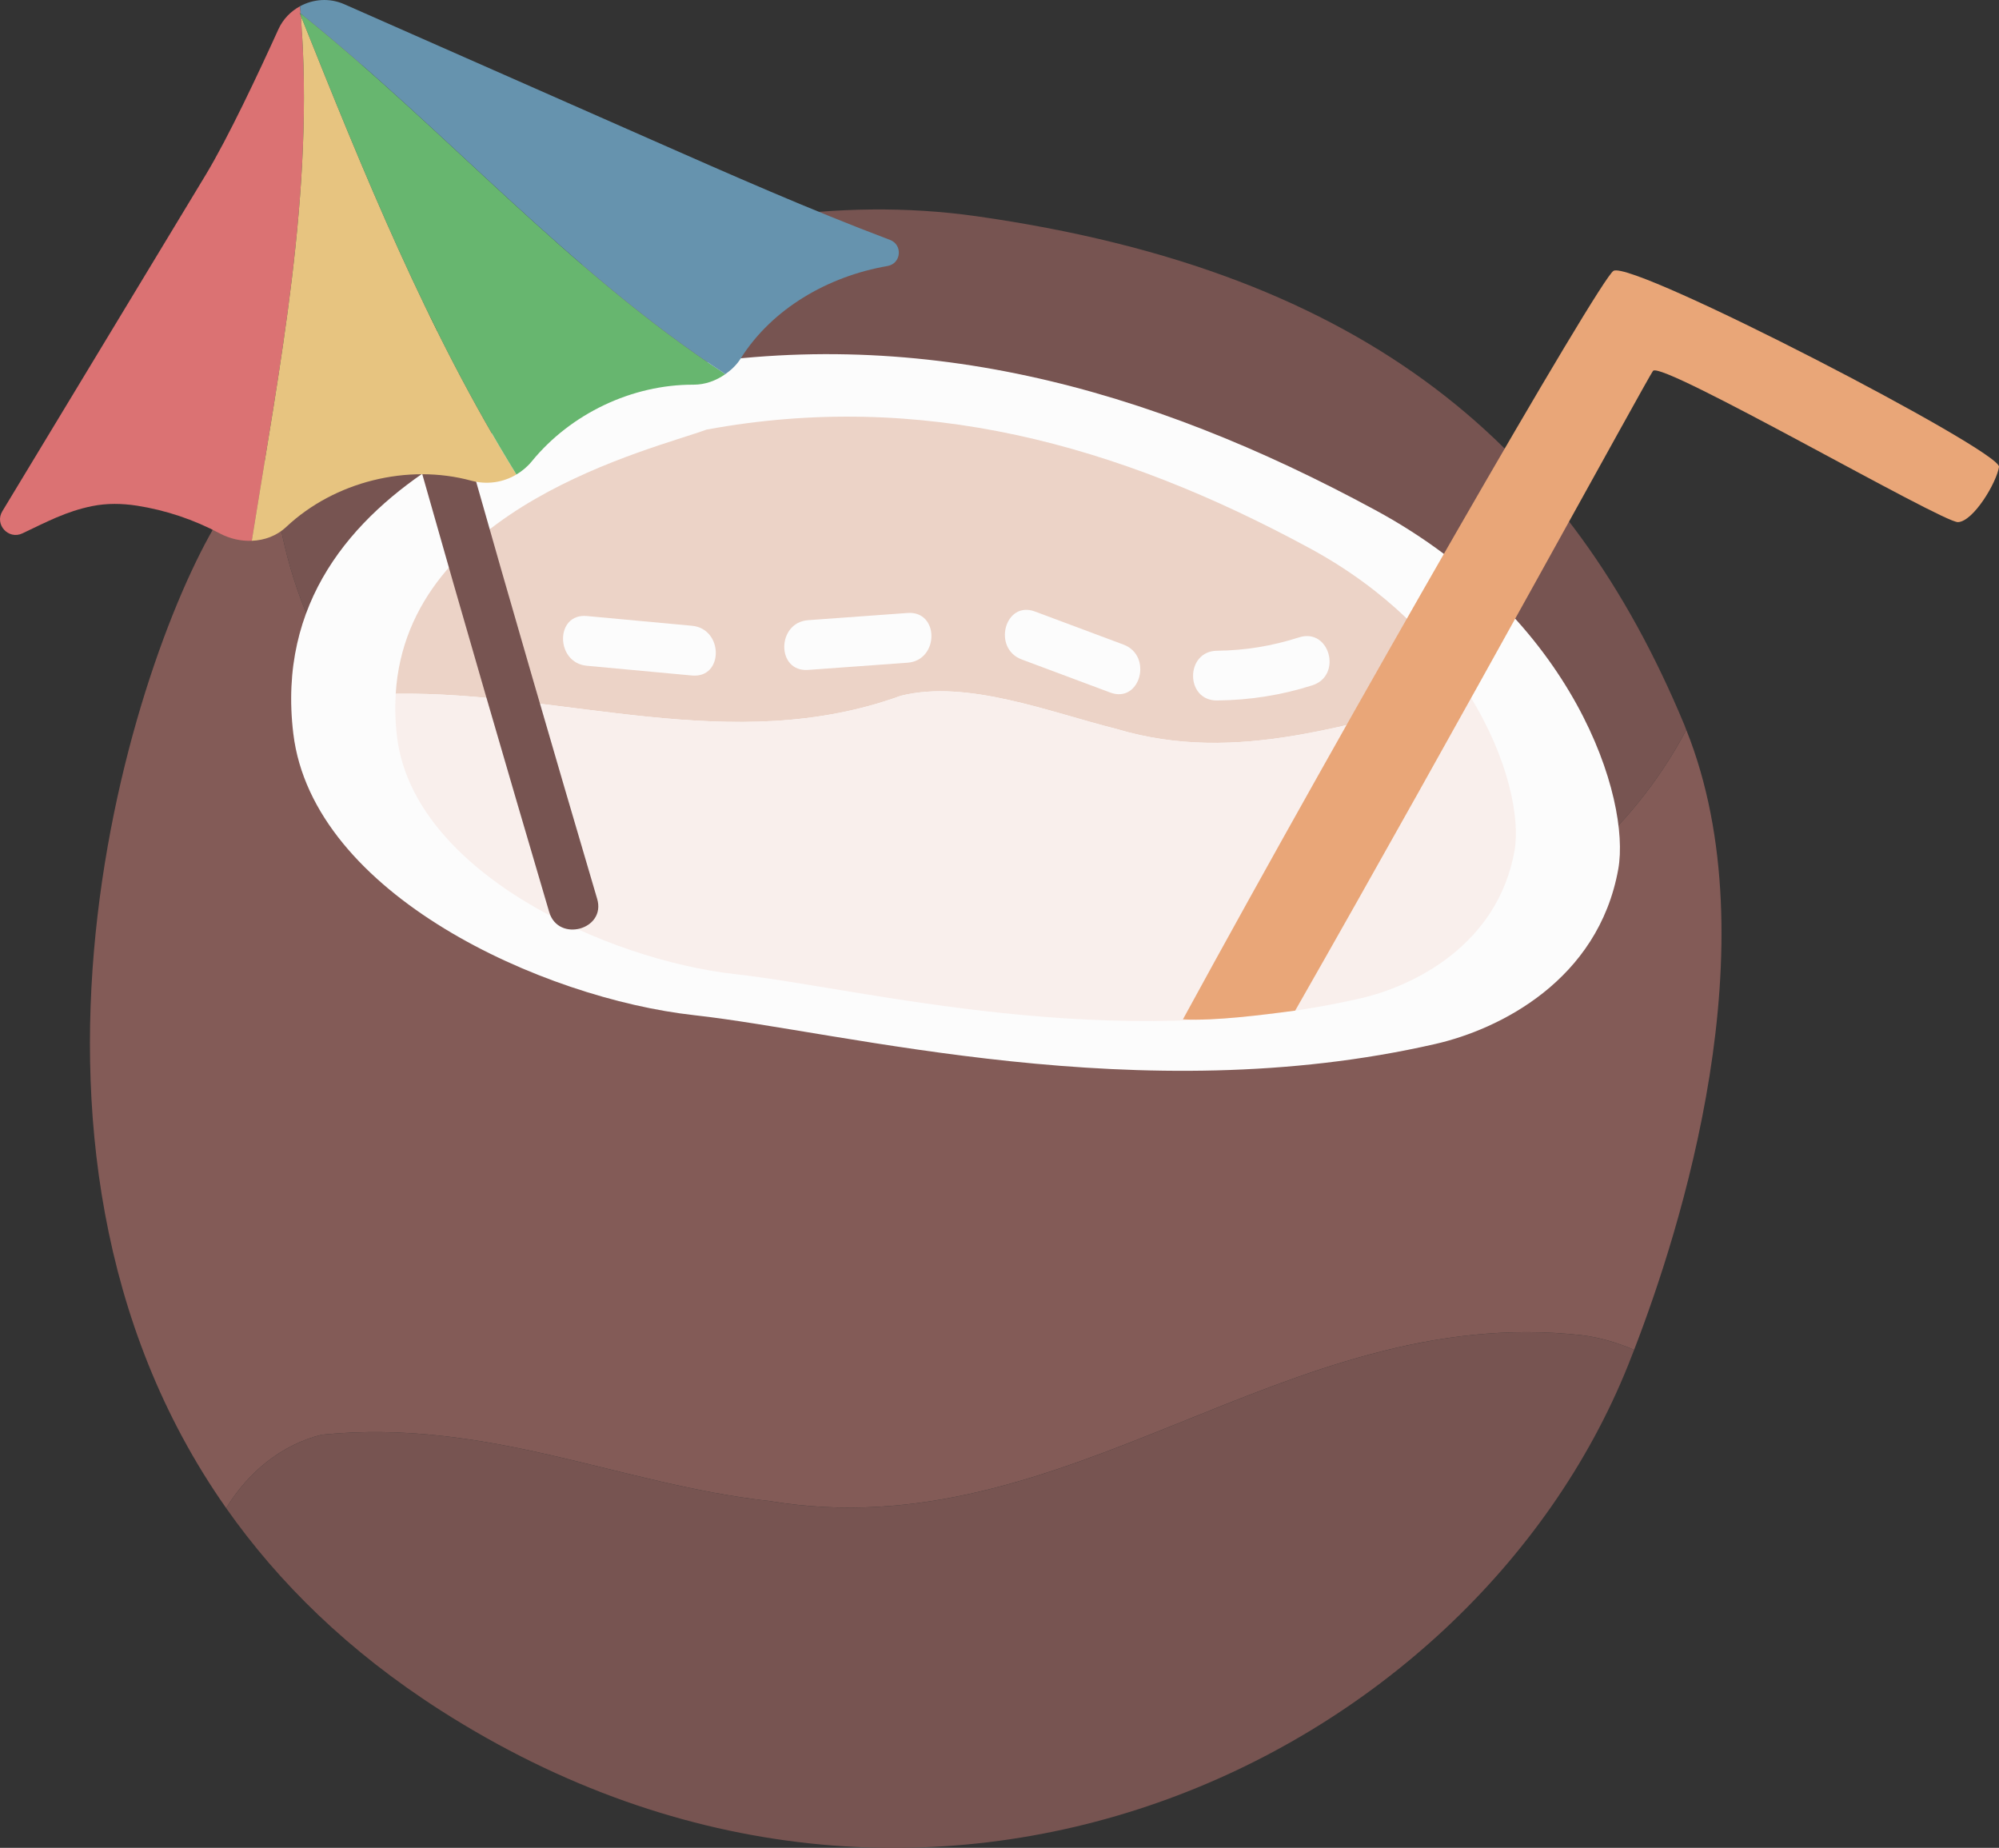 <svg id="_лой_2" xmlns="http://www.w3.org/2000/svg" width="1080" height="998.28" viewBox="0 0 1080 998.28"><rect x="0" y="0" width="1080" height="998.28" fill="#333333" stroke="none"/><g id="Vacation09_384615574"><g id="Vacation09_384615574-2"><path d="M415.7 810.91c-80.62-8.96-152.29-44.79-241.87-35.83-22.08 5.52-39.89 20.42-51.63 39.67 28.28 40.23 66.08 77.44 115.85 109.26 262.9 168.07 555.84 27.25 641.6-186.57 1.01-2.51 2.1-5.3 3.22-8.21-9.33-3.98-18.85-6.72-28.23-7.89-161.24-17.92-277.7 116.45-438.94 89.58z" fill="#775451"/><path d="M774.02 506.34c57.08-13.17 107.64-56.5 137.04-112-.37-.92-.69-1.87-1.08-2.79-61.64-148.15-169.3-244.39-382.21-274.71-151.55-21.58-308.52 55.51-380.92 128.39 13.98 281.57 411.72 312.81 627.16 261.11z" fill="#775451"/><path d="M774.02 506.34c-215.44 51.71-613.18 20.46-627.16-261.11-9.98 10.05-18.39 20.02-24.92 29.63-44.84 66.06-139.94 340.41.26 539.88 11.74-19.25 29.55-34.15 51.63-39.67 89.58-8.96 161.24 26.87 241.87 35.83 161.24 26.87 277.7-107.5 438.94-89.58 9.38 1.17 18.91 3.91 28.23 7.89 24.69-63.82 74.54-219.11 28.19-334.88-29.4 55.49-79.96 98.82-137.04 112z" fill="#835b57"/><path d="M356.73 199.64c-37.17 13.68-215.42 54.81-198.26 196.72 10.51 86.94 134.77 143 216.58 152.08 81.82 9.08 240.9 52.17 400.64 15.5 34.17-7.84 87.82-34.19 98.62-94.47 6.76-37.73-23.29-135.39-131.16-193.84-123.22-66.78-249.1-101.31-386.42-75.98h0z" fill="#fcfcfc"/><path d="M486.72 375.88c35.83-8.96 80.62 8.96 116.45 17.92 66.05 19.81 127.23-4.17 190.72-18.15-17.49-28.1-45.12-57.16-86.28-79.47-103.93-56.32-210.09-85.44-325.91-64.09-29.22 10.75-161.74 41.65-167.91 142.7 90.97-1.38 181.95 34.17 272.92 1.09z" fill="#ecd3c7"/><path d="M603.17 393.79c-35.83-8.96-80.62-26.87-116.45-17.92-90.97 33.08-181.95-2.47-272.92-1.09-.45 7.37-.29 15.08.7 23.22 8.87 73.32 113.66 120.61 182.67 128.26 69.01 7.66 203.17 44 337.9 13.07 28.82-6.62 74.07-28.84 83.17-79.68 3.12-17.42-3.17-50.01-24.34-84.02-63.49 13.98-124.68 37.97-190.72 18.15z" fill="#f9efec"/><path d="M871.75 146.31c-7.08 3.64-143.08 240.2-232.65 404.38 17.92.92 42.48-2.37 60.65-4.72 86.53-151.58 190.55-342.01 193.31-345.6 4.49-5.83 156.44 82.11 164.8 81.7 8.36-.41 20.81-21.31 22.14-29.85 1.33-8.54-197.26-111.57-208.25-105.92z" fill="#e9a678"/><path d="M322.63 485.6C276.1 327.73 230.48 169.67 188.92 10.4c-4.36-16.72-30.29-9.63-25.91 7.14 41.56 159.27 87.18 317.33 133.71 475.2 4.88 16.55 30.82 9.51 25.91-7.14h0z" fill="#775451"/><g><path d="M162.52 8.49c-.03-.4-.06-.8-.08-1.2-.2-.16-.39-.32-.59-.48.22.56.45 1.12.67 1.68z" fill="#67b66f"/><path d="M161.85 6.81c.2.16.39.33.59.48-.09-1.32-.17-2.64-.28-3.95-5 2.71-9.24 6.93-11.77 12.52-10.69 23.57-27.12 58.54-39.39 78.84L1.26 276.2c-4.32 7.15 3.29 15.52 10.84 11.95 13.12-6.21 23.58-11.87 37.67-14.73 7.98-1.62 16.22-1.48 24.26-.23 15.61 2.44 30.78 7.56 44.71 14.98 5.41 2.88 11.42 4.21 17.29 3.99 15.05-94.55 33.97-189.11 26.49-283.66-.22-.56-.45-1.12-.67-1.68z" fill="#db7273"/><path d="M136.03 292.15c6.83-.26 13.46-2.64 18.66-7.53 25.98-24.4 65.49-34.29 99.89-24.95 8.5 2.31 17.21.98 24.42-3.32C230.81 178.41 196.53 93.52 162.52 8.49c7.48 94.55-11.45 189.11-26.49 283.66z" fill="#e7c480"/><path d="M162.52 8.49C196.53 93.52 230.81 178.41 279 256.34c3.08-1.84 5.91-4.17 8.29-7.08 21-25.73 54.14-41.56 87.36-41.44 6.31.02 12.24-2.16 17.25-5.71C306.44 146.14 240.94 70.22 162.44 7.29c.03.4.05.8.08 1.2z" fill="#67b66f"/><path d="M480.83 129.6c-43.41-16.4-85.93-35.16-128.4-53.9-15.38-6.79-30.77-13.57-46.16-20.36L186.02 2.29c-8-3.53-16.74-2.81-23.87 1.05.12 1.32.19 2.64.28 3.95 78.5 62.92 144.01 138.85 229.47 194.82 3.19-2.26 6.09-4.96 8.23-8.37 16.9-26.91 47.1-44.46 79.35-50.03 7.44-1.29 8.4-11.45 1.34-14.12z" fill="#6693ae"/></g><path d="M317.06 359.67c18.93 1.75 37.87 3.51 56.8 5.26 17.21 1.59 17.1-25.29.0-26.87-18.93-1.75-37.87-3.51-56.8-5.26-17.21-1.59-17.1 25.29.0 26.87h0z" fill="#fcfcfc"/><path d="M436.63 361.91c17.89-1.3 35.79-2.59 53.68-3.89 17.15-1.24 17.28-28.13.0-26.87-17.89 1.3-35.79 2.59-53.68 3.89-17.15 1.24-17.28 28.13.0 26.87h0z" fill="#fcfcfc"/><path d="M552.02 356.27c15.93 5.95 31.86 11.91 47.8 17.86 16.22 6.06 23.22-19.9 7.14-25.91-15.93-5.95-31.86-11.91-47.8-17.86-16.22-6.06-23.22 19.9-7.14 25.91h0z" fill="#fcfcfc"/><path d="M657.56 378.42c17.5-.17 34.76-2.85 51.43-8.18 16.41-5.25 9.4-31.2-7.14-25.91-14.52 4.64-29.05 7.07-44.29 7.22-17.28.17-17.33 27.04.0 26.87h0z" fill="#fcfcfc"/></g></g></svg>